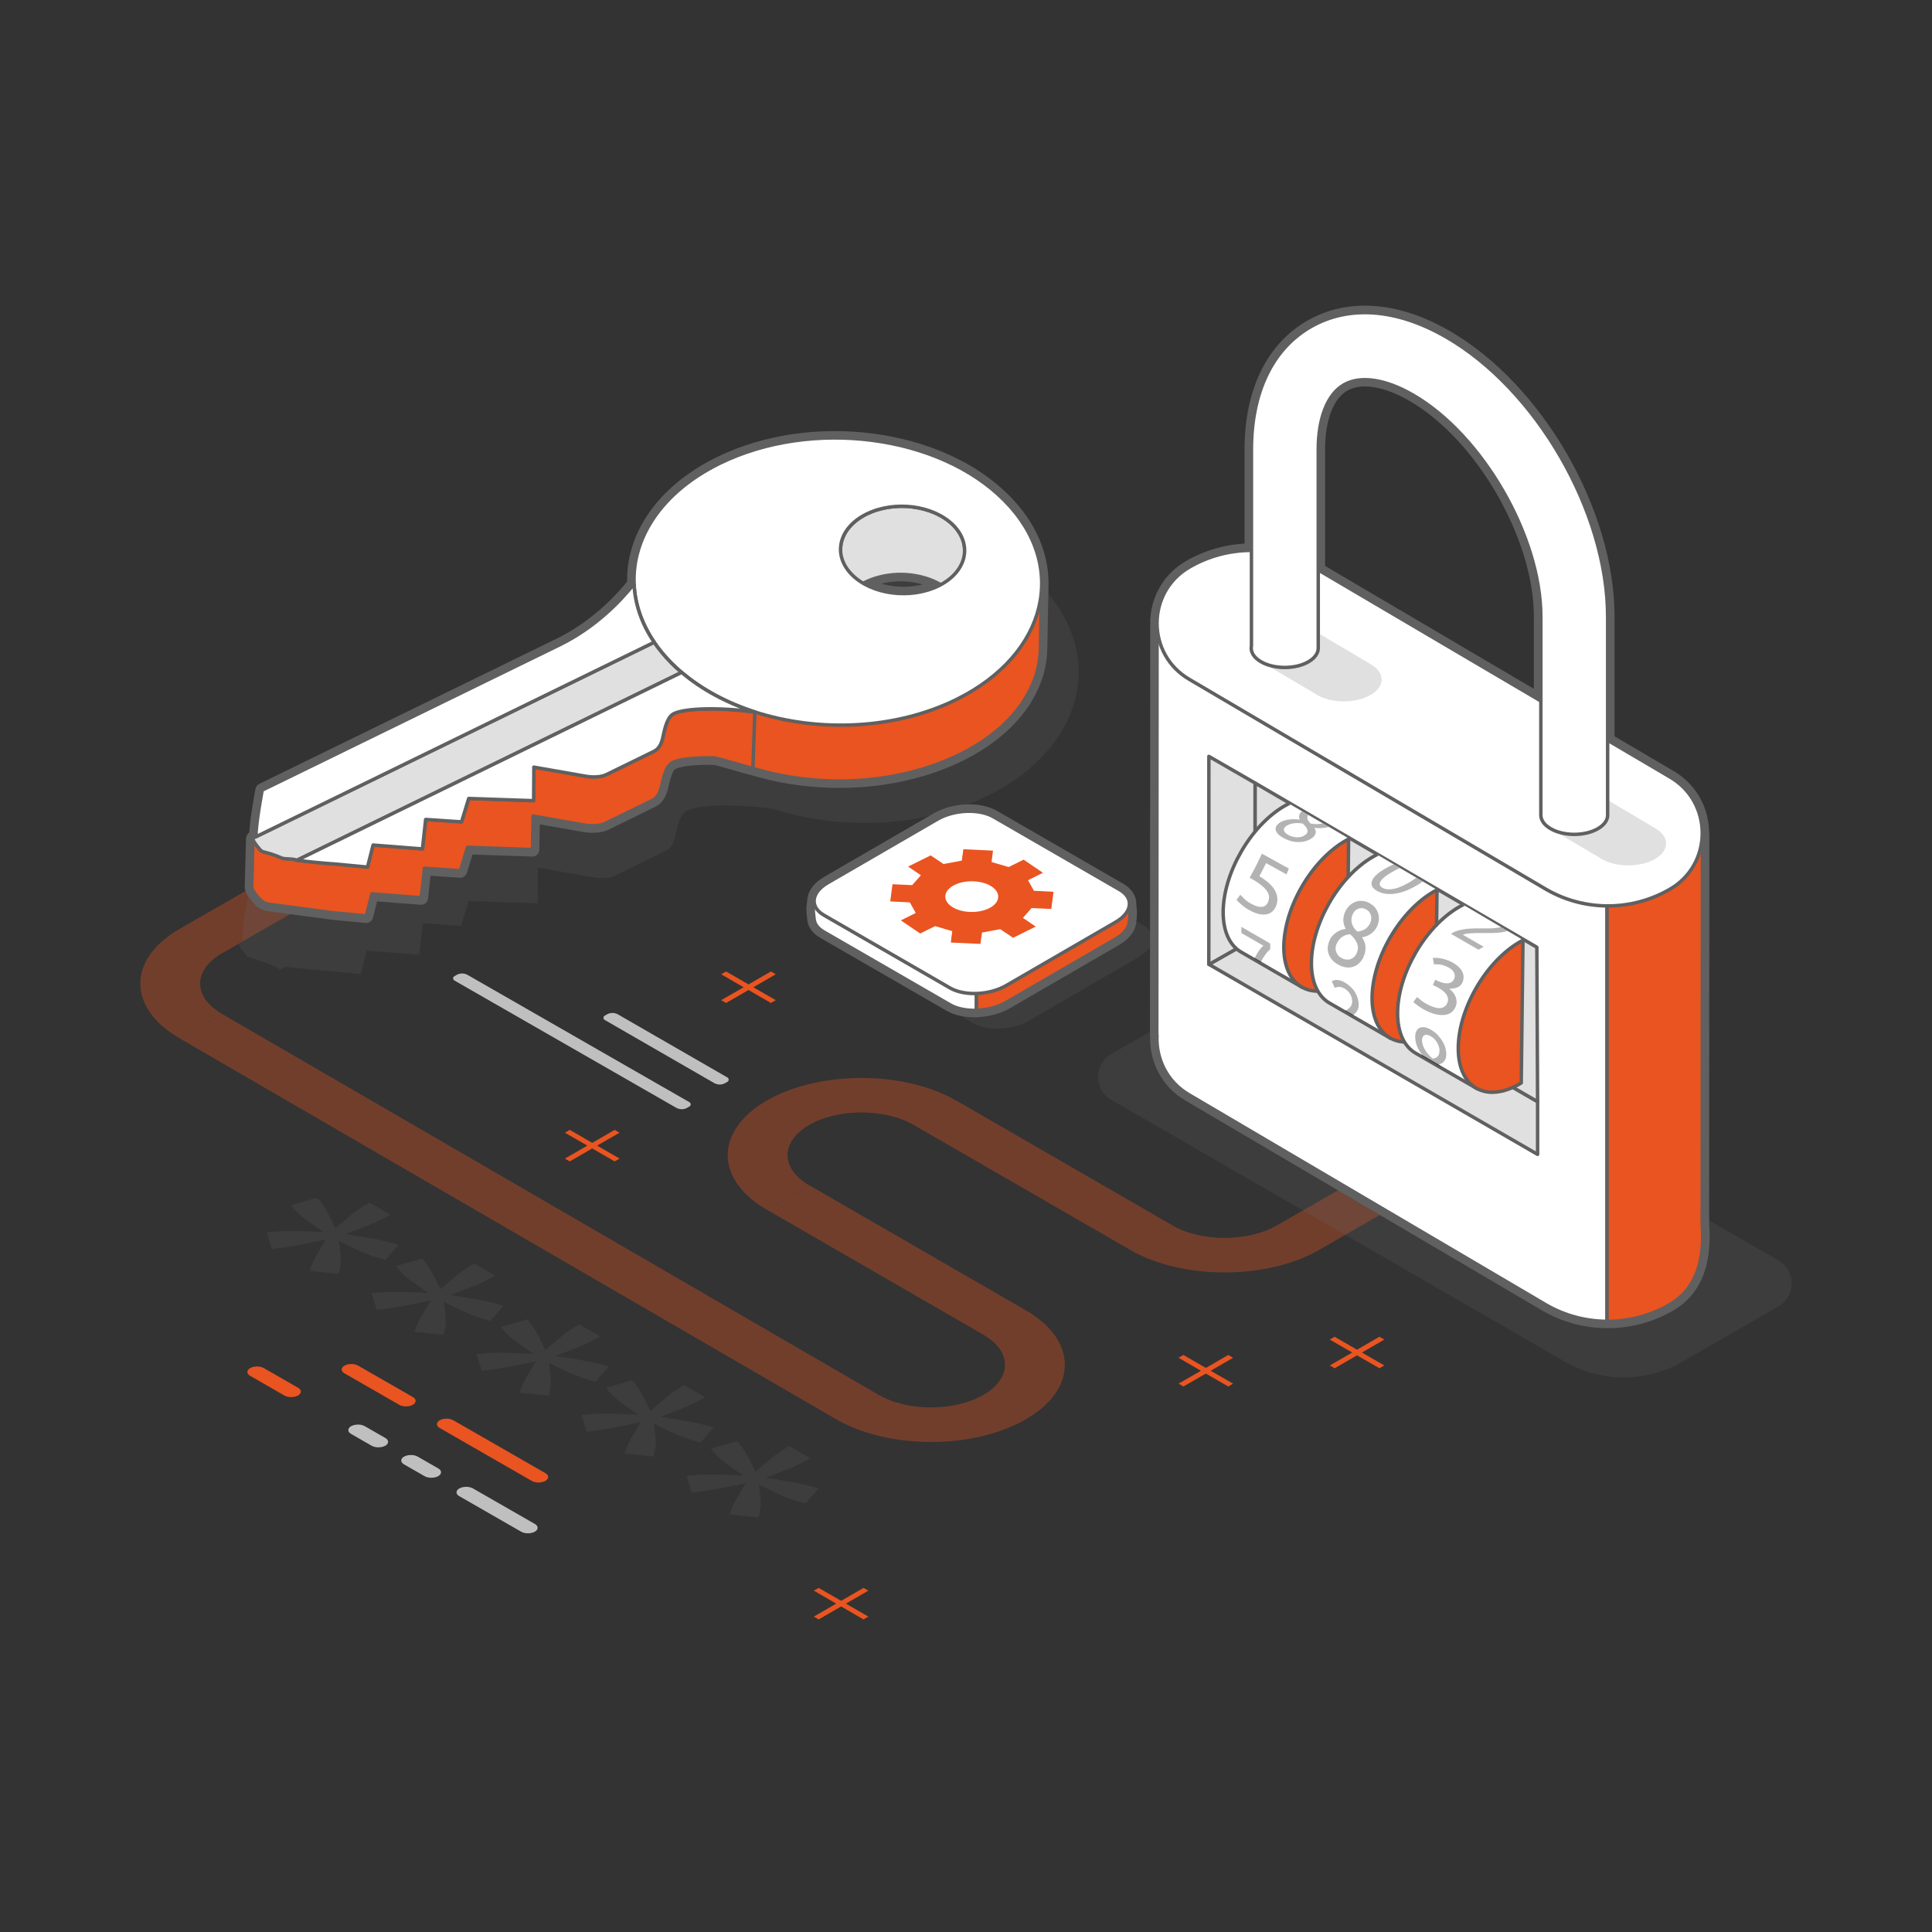 <?xml version="1.0" encoding="UTF-8"?><svg id="a" xmlns="http://www.w3.org/2000/svg" xmlns:xlink="http://www.w3.org/1999/xlink" viewBox="0 0 280 280"><rect x="0" y="0" width="280" height="280" fill="#333333" stroke="none"/><defs><clipPath id="b"><path d="M195.16,144.14l.3-22.63-11.97-6.98s-9.56,5.63-9.01,21.54l16,9.55,4.69-1.48Z" style="fill:none; stroke-width:0px;"/></clipPath><clipPath id="c"><path d="M207.96,151.52l.25-22.59-11.93-7.02s-9.56,5.63-9.01,21.54l16,9.55,4.69-1.48Z" style="fill:none; stroke-width:0px;"/></clipPath><clipPath id="d"><path d="M220.45,158.79l.27-22.56-11.95-7.04s-9.56,5.63-9.01,21.54l16,9.55,4.69-1.48Z" style="fill:none; stroke-width:0px;"/></clipPath></defs><g style="opacity:.35;"><path d="M145.65,197.8c0,1.65-1.11,3.21-3.14,4.37-4.18,2.41-10.97,2.41-15.15,0l-6.13,3.54c7.56,4.36,19.85,4.36,27.41,0,3.66-2.11,5.68-4.92,5.68-7.91s-2.02-5.8-5.68-7.91l-6.13,3.54c2.02,1.17,3.14,2.72,3.14,4.37Z" style="fill:#e95420; stroke-width:0px;"/><path d="M203.71,173.94l-6.13-3.54-12.52,7.2h0c-4.18,2.41-10.97,2.41-15.15,0l-6.13,3.54c7.56,4.36,19.85,4.36,27.4,0h0s12.52-7.2,12.52-7.2Z" style="fill:#e95420; stroke-width:0px;"/><polygon points="32.14 138.18 32.14 138.18 44.66 130.98 38.53 127.44 26.01 134.64 26.01 134.64 32.14 138.18" style="fill:#e95420; stroke-width:0px;"/><path d="M138.55,159.5c-7.56-4.36-19.85-4.36-27.41,0l2.6,1.5-2.6-1.5c-7.56,4.36-7.56,11.46,0,15.82l6.13-3.54c-4.18-2.41-4.18-6.33,0-8.75h0c4.18-2.41,10.97-2.41,15.15,0h0s31.36,18.1,31.36,18.1l6.13-3.54-31.36-18.11h0Z" style="fill:#e95420; stroke-width:0px;"/><path d="M26.01,134.64c-7.56,4.36-7.56,11.46,0,15.82l6.13-3.54c-4.18-2.41-4.18-6.33,0-8.75h0" style="fill:#e95420; stroke-width:0px;"/><polygon points="142.51 193.43 148.64 189.89 117.28 171.78 111.15 175.32 142.51 193.43" style="fill:#e95420; stroke-width:0px;"/><polygon points="26.01 150.47 121.23 205.71 127.36 202.17 32.14 146.93 26.01 150.47" style="fill:#e95420; stroke-width:0px;"/></g><polygon points="121.9 232 118.65 230.13 117.94 230.53 121.19 232.41 117.94 234.29 118.65 234.7 121.9 232.82 125.15 234.7 125.85 234.29 122.6 232.41 125.85 230.53 125.15 230.13 121.9 232" style="fill:#e95420; fill-rule:evenodd; stroke-width:0px;"/><polygon points="196.67 195.61 193.42 193.73 192.72 194.14 195.97 196.02 192.72 197.89 193.42 198.3 196.67 196.43 199.92 198.3 200.63 197.89 197.38 196.02 200.63 194.14 199.92 193.73 196.67 195.61" style="fill:#e95420; fill-rule:evenodd; stroke-width:0px;"/><polygon points="174.76 198.25 171.51 196.37 170.8 196.78 174.05 198.66 170.8 200.53 171.51 200.94 174.76 199.07 178.01 200.94 178.71 200.53 175.46 198.66 178.71 196.78 178.01 196.37 174.76 198.25" style="fill:#e95420; fill-rule:evenodd; stroke-width:0px;"/><polygon points="85.83 165.63 82.58 163.75 81.87 164.16 85.12 166.03 81.87 167.91 82.58 168.32 85.83 166.44 89.08 168.32 89.79 167.91 86.54 166.03 89.79 164.16 89.08 163.75 85.83 165.63" style="fill:#e95420; fill-rule:evenodd; stroke-width:0px;"/><polygon points="108.48 142.67 105.23 140.79 104.52 141.2 107.77 143.08 104.52 144.95 105.23 145.36 108.48 143.48 111.73 145.36 112.43 144.95 109.18 143.08 112.43 141.2 111.73 140.79 108.48 142.67" style="fill:#e95420; fill-rule:evenodd; stroke-width:0px;"/><path d="M103.5,156.96l-15.86-9.14c-.24-.14-.24-.48,0-.62l.31-.18c.5-.29,1.12-.29,1.62,0l15.86,9.14c.24.14.24.48,0,.62l-.31.18c-.5.29-1.12.29-1.62,0Z" style="fill:#bfbfbf; stroke-width:0px;"/><path d="M97.99,160.54l-32.14-18.44c-.24-.14-.24-.48,0-.62l.31-.18c.5-.29,1.12-.29,1.62,0l32.14,18.44c.24.14.24.48,0,.62l-.31.18c-.5.29-1.12.29-1.62,0Z" style="fill:#bfbfbf; stroke-width:0px;"/><path d="M57.87,203.6l-7.94-4.56c-.75-.43-.41-1.17.61-1.33h.02c.48-.08.98,0,1.33.2l7.94,4.56c.75.43.41,1.17-.61,1.33h-.02c-.47.08-.98,0-1.33-.2Z" style="fill:#e95420; stroke-width:0px;"/><path d="M77.08,214.63l-13.35-7.67c-.75-.43-.41-1.17.61-1.33h.02c.48-.08.98,0,1.33.2l13.35,7.67c.75.43.41,1.17-.61,1.33h-.02c-.48.08-.98,0-1.33-.2Z" style="fill:#e95420; stroke-width:0px;"/><path d="M41.22,202.25l-4.96-2.85c-.75-.43-.41-1.17.61-1.33h.03c.48-.08.98,0,1.33.2l4.96,2.85c.75.43.41,1.17-.61,1.33h-.03c-.48.08-.98,0-1.33-.2Z" style="fill:#e95420; stroke-width:0px;"/><path d="M53.87,209.53l-2.98-1.71c-.75-.43-.41-1.17.61-1.33h.03c.48-.08.98,0,1.33.2l2.98,1.71c.75.43.41,1.17-.61,1.33h-.03c-.48.08-.98,0-1.33-.2Z" style="fill:#bfbfbf; stroke-width:0px;"/><path d="M61.54,213.94l-2.98-1.71c-.75-.43-.41-1.17.61-1.33h.03c.48-.08.98,0,1.33.2l2.98,1.71c.75.43.41,1.17-.61,1.33h-.03c-.48.08-.98,0-1.33-.2Z" style="fill:#bfbfbf; stroke-width:0px;"/><path d="M75.54,221.99l-8.97-5.15c-.75-.43-.41-1.17.61-1.33h.03c.48-.08.98,0,1.33.2l8.97,5.15c.75.43.41,1.17-.61,1.33h-.03c-.48.08-.98,0-1.33-.2Z" style="fill:#bfbfbf; stroke-width:0px;"/><path d="M140.99,148.27l-18.29-10.56c-2.08-1.2-1.82-3.3.58-4.69l15.89-9.21c2.41-1.39,6.05-1.54,8.13-.34l18.29,10.56c2.08,1.2,1.82,3.3-.58,4.69l-15.89,9.21c-2.41,1.39-6.05,1.54-8.13.34Z" style="fill:#666; opacity:.2; stroke-width:0px;"/><path d="M135.86,121.16l-16.95,8.5c-1.41.81-1.02,2.58-.92,3.56.07.69.53,1.34,1.4,1.84l18.29,10.56c1.01.59,2.4.85,3.83.81v-26.35c-1.88-.21-4.04.16-5.65,1.09Z" style="fill:#fff; stroke:#606060; stroke-linecap:round; stroke-linejoin:round; stroke-width:2px;"/><path d="M161.7,136.07c1.23-.71,1.9-1.61,1.98-2.48.08-.83.37-2.58-.64-3.16l-19.04-9.61c-.69-.4-1.55-.65-2.48-.75v26.35c1.51-.05,3.07-.43,4.3-1.14l15.89-9.21Z" style="fill:#e95420; stroke:#606060; stroke-linecap:round; stroke-linejoin:round; stroke-width:2px;"/><path d="M137.68,143.18l-18.29-10.56c-2.08-1.2-1.82-3.3.58-4.69l15.89-9.21c2.41-1.39,6.05-1.54,8.13-.34l18.29,10.56c2.08,1.2,1.82,3.3-.58,4.69l-15.89,9.21c-2.41,1.39-6.05,1.54-8.13.34Z" style="fill:#fff; stroke:#606060; stroke-linecap:round; stroke-linejoin:round; stroke-width:2px;"/><path d="M141.78,137.34c.09.05.23.07.35.04.16-.04.24-.15.17-.24-1.45-1.95-2.61-4.76-1.54-6.81.05-.1-.04-.2-.21-.23-.17-.03-.35.03-.4.12-1.12,2.14.07,5.05,1.56,7.06.02.02.04.04.07.06Z" style="fill:#e95420; stroke-width:0px;"/><path d="M138.7,137.25c.07.04.17.06.28.05.17-.02.29-.11.26-.21-.04-.15-.1-.34-.16-.55-.39-1.26-1.03-3.36-.75-4.84.3-1.57.99-2.7,1.84-3.03.26-.1.54-.13.84-.08,1.52.25,1.45,1.59,1.19,3.45-.22,1.54,1.89,3.87,2.8,4.87.08.09.27.12.43.08.16-.05.22-.16.13-.25-.8-.89-2.93-3.24-2.73-4.67.24-1.71.49-3.48-1.64-3.83-.49-.08-.95-.04-1.37.12-1.4.54-1.93,2.3-2.12,3.3-.29,1.53.36,3.67.76,4.94.06.21.12.39.16.54.01.04.04.07.09.1Z" style="fill:#e95420; stroke-width:0px;"/><path d="M135.39,136.29c.07.04.17.06.28.05.17-.02.29-.11.26-.21-.79-2.79-1.27-5.5,1.57-8.09.09-.09.05-.2-.1-.25-.15-.05-.34-.03-.44.06-2.96,2.7-2.47,5.49-1.66,8.35.01.04.04.07.09.1Z" style="fill:#e95420; stroke-width:0px;"/><path d="M144.52,131.78c.07.04.16.06.26.05.17-.01.3-.1.28-.2-.05-.26-.08-.52-.11-.79-.13-1.01-.25-2.06-1.09-2.96-.62-.67-1.91-1.38-3.38-1.46-.94-.05-1.79.18-2.44.66-.11.08-.08.2.05.26.14.06.34.05.45-.03.52-.38,1.16-.56,1.89-.52,1.05.05,2.23.57,2.87,1.27.78.84.9,1.84,1.02,2.82.03.27.07.54.11.8,0,.04.04.08.09.11Z" style="fill:#e95420; stroke-width:0px;"/><path d="M147.12,135.48c.23.13.48.25.74.35.15.06.34.03.44-.05.1-.08.06-.2-.09-.25-1.46-.56-2.52-1.88-2.89-2.87-.04-.1-.21-.16-.38-.14-.17.02-.28.12-.24.22.34.92,1.2,2.04,2.42,2.75Z" style="fill:#e95420; stroke-width:0px;"/><path d="M132.49,134.62c.06.04.15.06.25.05.17,0,.3-.1.29-.2-.19-1.36-.18-2.54.04-3.61.02-.1-.1-.19-.28-.2-.17-.01-.33.06-.35.16-.22,1.09-.24,2.3-.04,3.68,0,.04.04.08.09.11Z" style="fill:#e95420; stroke-width:0px;"/><path d="M132.88,129.81s.09.04.15.05c.17.02.34-.04.38-.14.43-1.09,1.6-3.07,4.58-4.05,2.36-.77,4.89-.58,6.44.47.11.08.31.09.45.02.13-.07.15-.18.04-.26-1.74-1.18-4.65-1.4-7.24-.55-2.37.78-4.1,2.3-4.89,4.29-.03.06.01.13.09.17Z" style="fill:#e95420; stroke-width:0px;"/><path d="M148.76,133.45c.24.14.5.26.8.38.15.06.34.03.44-.05.1-.08.06-.2-.09-.25-2.09-.8-2.46-2.38-2.81-3.91-.22-.97-.45-1.97-1.12-2.76-.08-.09-.27-.13-.43-.08-.16.04-.22.15-.15.25.63.74.84,1.67,1.07,2.65.32,1.4.65,2.85,2.28,3.79Z" style="fill:#e95420; stroke-width:0px;"/><path d="M129.98,132.24c.07.04.18.06.29.05.17-.02.28-.12.25-.22-.65-1.87.94-5.18,4.33-7.14,1.48-.86,3.94-1.8,7.23-1.42,6.73.78,7.6,4.36,7.88,7.66,0,.1.16.18.33.17.17,0,.31-.09.3-.19-.32-3.69-1.56-7.21-8.39-8-2.82-.33-5.52.2-7.81,1.52-3.54,2.04-5.18,5.51-4.5,7.47.01.04.04.07.09.09Z" style="fill:#e95420; stroke-width:0px;"/><path d="M135.86,121.16l-16.95,8.5c-1.41.81-1.02,2.58-.92,3.56.07.69.53,1.34,1.4,1.84l18.29,10.56c1.01.59,2.4.85,3.83.81v-26.35c-1.88-.21-4.04.16-5.65,1.09Z" style="fill:#fff; stroke:#606060; stroke-linecap:round; stroke-linejoin:round; stroke-width:.5px;"/><path d="M161.7,136.07c1.23-.71,1.9-1.61,1.98-2.48.08-.83.37-2.58-.64-3.16l-19.04-9.61c-.69-.4-1.55-.65-2.48-.75v26.35c1.51-.05,3.07-.43,4.3-1.14l15.89-9.21Z" style="fill:#e95420; stroke:#606060; stroke-linecap:round; stroke-linejoin:round; stroke-width:.5px;"/><path d="M137.68,143.18l-18.29-10.56c-2.08-1.2-1.82-3.3.58-4.69l15.89-9.21c2.41-1.39,6.05-1.54,8.13-.34l18.29,10.56c2.08,1.2,1.82,3.3-.58,4.69l-15.89,9.21c-2.41,1.39-6.05,1.54-8.13.34Z" style="fill:#fff; stroke:#606060; stroke-linecap:round; stroke-linejoin:round; stroke-width:.5px;"/><path d="M226.74,197.32l-65.69-37.93c-2.55-1.47-2.55-5.15,0-6.62l17.68-10.2c2.95-1.71,6.59-1.71,9.55,0l69.48,40.12c2.55,1.47,2.55,5.15,0,6.62l-13.89,8.02c-5.3,3.06-11.82,3.06-17.12,0Z" style="fill:#666; opacity:.2; stroke-width:0px;"/><path d="M246.7,177.52l.03-56.55h-.04c.08-3.25-1.48-6.53-4.69-8.39l-9.01-5.3v-17.93c0-15.15-10.28-32.95-23.39-40.52-7.16-4.14-14.15-4.66-19.67-1.47-5.52,3.19-8.56,9.5-8.56,17.77v14.63c-3.1,0-6.21.81-8.99,2.42-2.93,1.7-4.49,4.6-4.67,7.56h-.01s0,.39,0,.39c0,.12,0,.24,0,.36l-.04,59.52h.03c-.17,3.34,1.37,6.75,4.67,8.66l51.69,30.42c2.74,1.59,5.8,2.38,8.86,2.4,3.13.02,6.27-.79,9.08-2.42,4.04-2.35,5.07-6.69,4.72-11.56ZM194.76,55.75c2.37-1.37,6.01-.83,9.99,1.47,10.06,5.81,18.55,20.52,18.55,32.13v12.23l-32.26-18.99v-17.46c0-4.6,1.36-8.02,3.72-9.38Z" style="fill:#fff; stroke:#606060; stroke-linecap:round; stroke-linejoin:round; stroke-width:2px;"/><path d="M167.69,89.75l-.04,60.27h.03c-.17,3.34,1.37,6.75,4.67,8.66l51.69,30.42c2.74,1.59,5.8,2.38,8.86,2.4v-73.71l-65.21-28.04Z" style="fill:#fff; stroke:#606060; stroke-linecap:round; stroke-linejoin:round; stroke-width:.5px;"/><path d="M241.98,189.08c4.04-2.35,5.07-6.69,4.72-11.56l.03-56.54-13.83-3.19v73.71c3.13.02,6.27-.79,9.08-2.42Z" style="fill:#e95420; stroke:#606060; stroke-linecap:round; stroke-linejoin:round; stroke-width:.5px;"/><path d="M224.08,128.89l-51.69-30.42c-6.26-3.62-6.27-12.65-.02-16.28h0c5.54-3.22,12.39-3.23,17.94-.02l51.69,30.42c6.26,3.62,6.27,12.65.02,16.28h0c-5.54,3.22-12.39,3.23-17.94.02Z" style="fill:#fff; stroke:#606060; stroke-linecap:round; stroke-linejoin:round; stroke-width:.5px;"/><polygon points="222.84 159.66 222.84 167.3 175.19 139.75 175.19 139.75 181.88 135.98 222.84 159.66" style="fill:#fff; stroke:#606060; stroke-linecap:round; stroke-linejoin:round; stroke-width:.5px;"/><polygon points="181.88 135.98 222.84 159.66 222.73 137.28 181.89 113.48 181.88 135.98" style="fill:#fff; stroke:#606060; stroke-linecap:round; stroke-linejoin:round; stroke-width:.5px;"/><polygon points="181.88 135.98 222.84 159.66 222.73 137.28 181.89 113.48 181.88 135.98" style="fill:#666; opacity:.2; stroke-width:0px;"/><polygon points="175.2 109.62 175.19 139.75 175.22 139.77 181.88 135.98 181.89 113.48 175.2 109.62" style="fill:#fff; stroke:#606060; stroke-linecap:round; stroke-linejoin:round; stroke-width:.5px;"/><polygon points="222.84 159.66 222.84 167.3 175.19 139.75 175.19 139.75 181.88 135.98 222.84 159.66" style="fill:#666; opacity:.2; stroke-width:0px;"/><polygon points="175.2 109.62 175.19 139.75 175.22 139.77 181.88 135.98 181.89 113.48 175.2 109.62" style="fill:#666; opacity:.2; stroke-width:0px;"/><path d="M202.3,134.07l.33.19s-.11-.09-.33-.19Z" style="fill:#fff; stroke:#606060; stroke-linecap:round; stroke-linejoin:round; stroke-width:.5px;"/><g style="clip-path:url(#b);"><path d="M192.74,116.35h0c-1.63-1.12-3.97-1.05-6.57.45-4.92,2.84-8.9,9.74-8.9,15.42,0,2.84,1,4.84,2.62,5.77h0s8.87,5.12,8.87,5.12l12.64-21.77-8.65-4.98Z" style="fill:#fff; stroke:#606060; stroke-linecap:round; stroke-linejoin:round; stroke-width:.5px;"/><ellipse cx="194.96" cy="132.16" rx="12.59" ry="7.27" transform="translate(-16.97 234.91) rotate(-60)" style="fill:#e95420; stroke:#606060; stroke-linecap:round; stroke-linejoin:round; stroke-width:.5px;"/><path d="M181.79,138.96c.17-.37.38-.75.58-1.05.25-.38.49-.66.73-.85l-3.19-1.84v-.89s4.18,2.41,4.18,2.41v.84c-.21.16-.44.4-.69.74-.23.31-.5.74-.71,1.16l-.9-.53Z" style="opacity:.3; stroke-width:0px;"/><g style="opacity:.3;"><path d="M189.95,121.6c-.27.15-.56.27-.87.34-.32.08-.65.11-.99.1-.35,0-.7-.06-1.07-.17-.36-.1-.72-.26-1.08-.46-.41-.24-.69-.47-.85-.69s-.23-.44-.22-.63c.01-.2.09-.38.23-.54.14-.16.31-.3.5-.41s.39-.19.62-.25c.23-.06.46-.11.71-.13.24-.03.49-.04.73-.03.25,0,.49.03.72.06-.27-.56-.05-1.04.63-1.44.24-.14.52-.24.83-.31.31-.07.64-.1.98-.1.34,0,.68.05,1.02.14.34.09.67.22.97.39.35.2.6.41.75.62.15.21.21.41.21.6,0,.19-.07.36-.2.52-.13.16-.29.29-.48.4s-.38.19-.6.25-.44.11-.67.13c-.23.03-.46.04-.68.03-.22,0-.44-.02-.65-.05.39.63.21,1.18-.54,1.62ZM186.49,119.66c-.11.07-.21.15-.29.24s-.12.2-.13.32.04.24.13.37c.09.13.25.27.49.4.21.12.43.21.66.27.22.06.44.09.63.09.2,0,.39-.02.56-.06.18-.04.33-.1.46-.18.2-.12.34-.24.42-.37s.1-.27.07-.42c-.03-.15-.1-.3-.22-.46-.12-.16-.28-.33-.47-.51-.44-.07-.86-.09-1.25-.04-.39.05-.74.16-1.07.35ZM192.22,119.09c.09-.05.18-.13.25-.22.07-.09.11-.19.12-.3,0-.11-.02-.22-.09-.34-.07-.12-.21-.24-.41-.35s-.41-.2-.61-.24c-.21-.05-.4-.07-.59-.06-.19,0-.36.03-.52.07-.16.04-.29.1-.41.16-.14.08-.25.18-.34.28-.09.11-.14.23-.15.36-.01.13.02.27.1.43.08.15.21.32.39.49.42.06.82.08,1.19.05.37-.03.72-.14,1.07-.34Z" style="stroke-width:0px;"/></g><path d="M182.5,126.98c1.16.69,1.93,1.4,2.31,2.13.38.73.42,1.46.13,2.19-.13.33-.31.59-.55.8-.23.21-.51.35-.84.41-.33.06-.7.05-1.12-.05s-.89-.28-1.4-.57c-.2-.11-.4-.24-.6-.38-.2-.14-.38-.29-.54-.43s-.31-.27-.43-.39c-.12-.12-.21-.21-.26-.27l.56-.75c.11.13.3.32.56.58.26.26.61.51,1.05.75.35.19.66.32.93.38.27.06.5.07.69.03.2-.04.36-.12.49-.24.13-.12.23-.27.3-.45.11-.27.15-.54.14-.8-.02-.26-.13-.54-.33-.82-.2-.28-.5-.58-.9-.89-.4-.31-.93-.65-1.58-1.01.19-.32.36-.63.51-.92.15-.29.3-.57.44-.85.14-.28.28-.56.41-.83.13-.28.27-.57.41-.88l3.91,2.16-.34.84-2.96-1.63c-.05.1-.12.24-.21.41s-.18.35-.27.54c-.09.19-.19.37-.28.54-.09.18-.16.31-.22.41Z" style="opacity:.3; stroke-width:0px;"/></g><g style="clip-path:url(#c);"><path d="M205.53,123.73h0c-1.63-1.12-3.97-1.05-6.57.45-4.92,2.84-8.9,9.74-8.9,15.42,0,2.84,1,4.84,2.62,5.77h0s8.87,5.12,8.87,5.12l12.64-21.77-8.65-4.98Z" style="fill:#fff; stroke:#606060; stroke-linecap:round; stroke-linejoin:round; stroke-width:.5px;"/><ellipse cx="207.76" cy="139.54" rx="12.59" ry="7.27" transform="translate(-16.97 249.68) rotate(-60)" style="fill:#e95420; stroke:#606060; stroke-linecap:round; stroke-linejoin:round; stroke-width:.5px;"/><g style="opacity:.3;"><path d="M200.8,125.86c1.1-.63,2.14-1.01,3.12-1.13.98-.12,1.82.02,2.51.42s.93.88.72,1.45c-.21.57-.86,1.17-1.96,1.8s-2.14,1.01-3.12,1.13c-.98.12-1.82-.02-2.51-.42s-.93-.88-.72-1.45c.21-.57.86-1.17,1.96-1.8ZM204.27,127.86c.36-.21.68-.42.96-.63.28-.21.49-.41.63-.61.14-.2.2-.38.18-.56-.02-.18-.15-.33-.39-.47s-.51-.21-.82-.23c-.31-.01-.63.02-.97.1-.34.08-.69.2-1.05.37s-.72.35-1.08.56-.68.42-.96.63c-.28.21-.49.41-.63.61-.14.2-.2.38-.18.56.02.18.15.33.39.47s.51.21.82.23c.31.01.63-.02.97-.1.34-.08.69-.2,1.05-.37.36-.16.72-.35,1.08-.55Z" style="stroke-width:0px;"/></g><g style="opacity:.3;"><path d="M197.62,138.7c-.17.35-.38.64-.63.88-.25.24-.53.41-.84.52-.31.11-.65.14-1.02.1-.37-.04-.75-.17-1.15-.38-.46-.25-.81-.53-1.04-.85s-.39-.64-.46-.97c-.07-.33-.08-.65-.02-.97.06-.32.15-.6.27-.85s.27-.45.44-.63c.18-.18.37-.34.57-.47.2-.13.42-.23.64-.31.22-.07.44-.13.66-.15-.47-.83-.48-1.7-.03-2.6.16-.31.36-.58.61-.81.25-.23.52-.4.83-.51.3-.11.62-.16.96-.14.34.02.68.12,1.02.3.4.21.71.47.92.76.21.29.36.6.43.91.07.32.08.63.04.94-.05.31-.14.59-.26.83s-.26.45-.43.63-.34.33-.54.46c-.19.13-.39.23-.59.3-.2.07-.4.12-.6.15.61.91.67,1.87.19,2.88ZM193.74,136.73c-.07.15-.13.32-.16.5s-.03.38.02.57.14.39.27.57c.13.19.33.35.6.49.24.13.47.2.7.21.22.01.42-.01.6-.08.18-.07.34-.17.47-.3.14-.13.25-.29.34-.46.13-.26.2-.52.22-.76s-.02-.48-.11-.72c-.09-.23-.22-.46-.39-.69-.17-.22-.38-.45-.63-.67-.42.04-.8.16-1.12.37-.33.21-.59.53-.8.95ZM198.59,133.75c.06-.12.11-.27.13-.45.03-.17.02-.35-.01-.53-.04-.18-.11-.36-.22-.53-.11-.17-.28-.32-.51-.44s-.44-.18-.64-.19c-.2,0-.38.03-.55.11-.16.07-.31.18-.43.3-.12.13-.22.27-.29.42-.09.18-.15.38-.19.59-.03.21-.03.43.01.65.04.22.13.45.27.67.13.23.32.45.55.67.4-.05.76-.16,1.08-.34.32-.18.58-.5.81-.94Z" style="stroke-width:0px;"/></g><path d="M194.92,146.52c.08-.05.22-.13.3-.18.14-.09.27-.19.38-.3.11-.11.2-.23.27-.38.07-.14.1-.32.1-.52,0-.22-.03-.42-.09-.61-.06-.19-.14-.36-.24-.52-.1-.16-.22-.3-.36-.43-.14-.13-.28-.23-.43-.32-.18-.11-.35-.17-.5-.2-.15-.03-.29-.04-.41-.03s-.22.03-.3.07c-.08.04-.15.06-.19.08l-.44-.97c.06-.04.14-.08.26-.12.11-.04.25-.06.41-.07.16,0,.33.02.53.07s.41.14.63.27c.69.4,1.2.88,1.55,1.45.34.57.52,1.19.52,1.86,0,.26-.05.49-.14.68-.09.19-.21.36-.36.51-.1.1-.28.21-.4.3l-1.08-.62Z" style="opacity:.3; stroke-width:0px;"/></g><g style="clip-path:url(#d);"><path d="M218.02,131h0c-1.63-1.12-3.97-1.05-6.57.45-4.92,2.84-8.9,9.74-8.9,15.42,0,2.84,1,4.84,2.62,5.77h0s8.87,5.12,8.87,5.12l12.64-21.77-8.65-4.98Z" style="fill:#fff; stroke:#606060; stroke-linecap:round; stroke-linejoin:round; stroke-width:.5px;"/><ellipse cx="220.25" cy="146.81" rx="12.59" ry="7.27" transform="translate(-17.02 264.14) rotate(-60)" style="fill:#e95420; stroke:#606060; stroke-linecap:round; stroke-linejoin:round; stroke-width:.5px;"/><path d="M207.16,145.71c.74.34,1.32.46,1.73.37.42-.09.71-.34.87-.74.11-.26.13-.51.07-.74-.06-.24-.18-.46-.35-.66-.17-.2-.39-.39-.66-.57-.27-.17-.55-.33-.85-.47l-.3-.14.32-.77.41.19c.21.09.43.18.66.24.23.07.46.1.68.09.22,0,.42-.06.6-.16.18-.1.32-.27.41-.5.08-.19.1-.37.08-.55-.03-.17-.09-.34-.19-.49-.1-.15-.23-.29-.4-.4-.16-.12-.34-.22-.54-.31-.4-.18-.76-.29-1.07-.32-.32-.03-.59-.04-.82-.03l-.15-.93c.12,0,.27-.01.45,0,.18,0,.38.02.59.06.21.03.44.08.67.14.24.06.47.15.71.26.46.21.83.43,1.13.68.29.24.52.5.66.76.15.27.23.54.24.81.01.28-.03.55-.14.81-.15.37-.41.62-.77.77-.36.14-.76.2-1.18.17.2.16.39.33.55.53.17.2.29.41.38.63.09.23.14.46.15.71.01.25-.03.5-.14.75-.13.31-.31.56-.54.76-.24.2-.53.34-.88.4-.35.07-.75.06-1.2-.01-.45-.08-.96-.24-1.51-.5-.22-.1-.43-.21-.65-.34-.22-.13-.42-.26-.6-.39-.18-.13-.34-.25-.47-.36-.13-.11-.23-.19-.28-.25l.56-.72c.12.12.32.3.62.53.29.24.67.46,1.15.68Z" style="opacity:.3; stroke-width:0px;"/><path d="M218.95,134.72c-.23.13-.49.23-.8.3-.3.07-.63.12-.99.15-.36.03-.73.05-1.12.05-.39,0-.77,0-1.15,0-.21,0-.47,0-.75,0-.29,0-.57.01-.86.03-.28.02-.54.04-.77.08-.23.03-.4.08-.51.14l3.02,1.74-.75.43-3.98-2.3s.07-.05.1-.07l.1-.06c.3-.17.62-.3.98-.39.35-.09.72-.16,1.11-.2s.78-.06,1.17-.07c.4,0,.79,0,1.17,0,.31,0,.61,0,.9,0,.29,0,.57-.02.82-.04.26-.02.5-.06.72-.11.22-.05.42-.13.6-.23.19-.11.32-.22.39-.33.07-.11.1-.22.09-.33-.01-.11-.07-.22-.16-.32-.09-.1-.22-.2-.37-.28-.18-.11-.38-.19-.58-.25-.2-.06-.4-.1-.58-.13s-.36-.05-.51-.05c-.15,0-.27-.01-.36-.01l.19-.61c.12,0,.28,0,.49.01.2.01.43.04.67.08.24.04.49.11.74.19s.49.19.72.32c.69.4,1.05.79,1.07,1.17.03.38-.25.74-.83,1.08Z" style="opacity:.3; stroke-width:0px;"/><path d="M208.55,151.81c-.05-.18-.12-.36-.22-.54-.1-.19-.23-.37-.39-.55-.16-.18-.35-.33-.58-.46-.23-.13-.42-.2-.59-.21-.16-.01-.29.02-.39.09-.1.07-.17.17-.22.29-.05.13-.07.26-.07.41,0,.18.03.38.09.6.06.22.15.44.27.66s.28.46.48.7c.2.24.43.47.7.7.3-.03.54-.14.72-.31.18-.17.27-.48.27-.93,0-.12-.02-.27-.07-.45Z" style="fill:none; stroke-width:0px;"/><path d="M208.51,154.25c.14-.02.28-.07.41-.13.13-.06.25-.16.35-.28.1-.12.19-.27.25-.45.06-.18.09-.38.09-.62s-.04-.53-.12-.84c-.08-.31-.21-.63-.4-.95-.18-.32-.42-.64-.7-.95-.29-.31-.63-.57-1.03-.81-.34-.2-.66-.31-.93-.35-.28-.03-.52,0-.71.1-.2.1-.35.26-.46.49-.11.22-.16.49-.16.81,0,.9.35,1.79,1.05,2.65-.08.01-.16.03-.24.05l2.95,1.71c-.11-.15-.22-.29-.35-.43ZM207.63,153.42c-.27-.23-.51-.47-.7-.7-.2-.24-.36-.47-.48-.7s-.21-.45-.27-.66c-.06-.21-.09-.41-.09-.6,0-.15.02-.29.07-.41.05-.13.12-.22.22-.29.1-.07.23-.1.39-.09.16.01.36.08.59.21.23.13.42.29.58.46.16.18.29.36.39.55.1.19.17.37.22.54.05.18.07.33.07.45,0,.45-.09.76-.27.93-.18.17-.42.28-.72.31Z" style="opacity:.3; stroke-width:0px;"/></g><line x1="220.47" y1="156.96" x2="220.72" y2="136.28" style="fill:#fff; stroke:#606060; stroke-linecap:round; stroke-linejoin:round; stroke-width:.5px;"/><line x1="208.2" y1="134.03" x2="208.26" y2="128.97" style="fill:#fff; stroke:#606060; stroke-linecap:round; stroke-linejoin:round; stroke-width:.5px;"/><line x1="195.39" y1="127.02" x2="195.45" y2="121.61" style="fill:#fff; stroke:#606060; stroke-linecap:round; stroke-linejoin:round; stroke-width:.5px;"/><path d="M198.63,96.25h.01s-8.19-4.84-8.19-4.84l-7.74,4.47,7.83,4.62c.11.07.22.15.34.22,2.14,1.24,5.61,1.24,7.75,0,2.14-1.23,2.14-3.23.01-4.47Z" style="fill:#666; opacity:.2; stroke-width:0px;"/><path d="M239.86,120.02h.01s-8.19-4.84-8.19-4.84l-7.74,4.47,7.83,4.62c.11.07.22.15.34.22,2.14,1.24,5.61,1.24,7.75,0,2.14-1.23,2.14-3.23.01-4.47Z" style="fill:#666; opacity:.2; stroke-width:0px;"/><path d="M232.99,118.11h0v-28.75c0-15.15-10.28-32.95-23.39-40.52-7.16-4.14-14.15-4.66-19.67-1.47-5.52,3.19-8.56,9.5-8.56,17.77v28.46c-.17.82.29,1.68,1.39,2.31,1.9,1.1,4.98,1.1,6.87,0,.95-.55,1.42-1.27,1.42-1.98h0v-28.78c0-4.6,1.36-8.02,3.72-9.38,2.37-1.37,6.01-.83,9.99,1.47,10.06,5.81,18.55,20.52,18.55,32.13v28.74h0v.04h0c.01.71.48,1.41,1.42,1.95,1.89,1.1,4.96,1.1,6.85,0,.93-.54,1.4-1.24,1.42-1.95h0v-.03Z" style="fill:#fff; stroke:#606060; stroke-linecap:round; stroke-linejoin:round; stroke-width:.5px;"/><g style="opacity:.2;"><path d="M114.37,209.57l3.04,1.76-.27.16c-.95.55-1.94,1.02-2.97,1.42-1.04.4-2.11.82-3.21,1.25,1.26.21,2.5.42,3.72.62,1.22.21,2.44.49,3.68.84l.27.08-1.89,2.19-.37-.1c-1.24-.32-2.36-.72-3.36-1.18-1-.46-2.01-.95-3.02-1.45.11.79.2,1.55.25,2.27.06.72-.03,1.47-.25,2.25l-.07.23-4.19-.43.07-.2c.27-.78.61-1.52,1.01-2.2.41-.69.83-1.4,1.28-2.13-1.26.26-2.49.51-3.68.74-1.19.23-2.47.43-3.82.59l-.34.04-.74-2.42.41-.04c1.35-.13,2.65-.18,3.9-.15,1.25.03,2.56.08,3.94.15-.88-.59-1.72-1.17-2.52-1.75-.8-.58-1.48-1.23-2.04-1.94l-.17-.21,3.79-1.09.14.16c.61.72,1.09,1.42,1.45,2.13.36.7.72,1.42,1.08,2.15.74-.64,1.46-1.26,2.16-1.85.7-.6,1.52-1.17,2.47-1.72l.27-.16Z" style="fill:#666; stroke-width:0px;"/></g><g style="opacity:.2;"><path d="M99.15,200.74l3.04,1.76-.27.16c-.95.55-1.94,1.02-2.97,1.42-1.04.4-2.11.82-3.21,1.25,1.26.21,2.5.42,3.72.62,1.22.21,2.44.49,3.68.84l.27.08-1.89,2.19-.37-.1c-1.24-.32-2.36-.72-3.36-1.18-1-.46-2.01-.95-3.02-1.45.11.79.2,1.55.25,2.27.06.72-.03,1.47-.25,2.25l-.07.23-4.19-.43.07-.2c.27-.78.61-1.52,1.01-2.2.41-.69.83-1.4,1.28-2.13-1.26.26-2.49.51-3.68.74-1.19.23-2.47.43-3.82.59l-.34.04-.74-2.42.41-.04c1.35-.13,2.65-.18,3.9-.15,1.25.03,2.56.08,3.94.15-.88-.59-1.72-1.17-2.52-1.75-.8-.58-1.48-1.23-2.04-1.94l-.17-.21,3.79-1.09.14.16c.61.72,1.09,1.42,1.45,2.13.36.7.72,1.42,1.08,2.15.74-.64,1.46-1.26,2.16-1.85.7-.6,1.52-1.17,2.47-1.72l.27-.16Z" style="fill:#666; stroke-width:0px;"/></g><g style="opacity:.2;"><path d="M83.94,191.92l3.04,1.76-.27.16c-.95.55-1.94,1.02-2.97,1.42-1.04.4-2.11.82-3.21,1.25,1.26.21,2.5.42,3.72.62,1.22.21,2.44.49,3.68.84l.27.08-1.89,2.19-.37-.1c-1.24-.32-2.36-.72-3.36-1.18-1-.46-2.01-.95-3.02-1.45.11.79.2,1.55.25,2.27.06.72-.03,1.47-.25,2.25l-.07.23-4.19-.43.07-.2c.27-.78.61-1.52,1.01-2.2.41-.69.83-1.4,1.28-2.13-1.26.26-2.49.51-3.68.74-1.19.23-2.47.43-3.82.59l-.34.04-.74-2.42.41-.04c1.35-.13,2.65-.18,3.9-.15,1.25.03,2.56.08,3.94.15-.88-.59-1.72-1.17-2.52-1.75-.8-.58-1.48-1.23-2.04-1.94l-.17-.21,3.79-1.09.14.16c.61.72,1.09,1.42,1.45,2.13.36.7.72,1.42,1.08,2.15.74-.64,1.46-1.26,2.16-1.85.7-.6,1.52-1.17,2.47-1.72l.27-.16Z" style="fill:#666; stroke-width:0px;"/></g><g style="opacity:.2;"><path d="M68.72,183.1l3.04,1.76-.27.16c-.95.55-1.94,1.02-2.97,1.42-1.04.4-2.11.82-3.21,1.25,1.26.21,2.5.42,3.72.62,1.22.21,2.44.49,3.68.84l.27.08-1.89,2.19-.37-.1c-1.24-.32-2.36-.72-3.36-1.18-1-.46-2.01-.95-3.02-1.45.11.79.2,1.55.25,2.27.06.72-.03,1.47-.25,2.25l-.07.23-4.19-.43.07-.2c.27-.78.61-1.52,1.01-2.2.41-.69.83-1.4,1.28-2.13-1.26.26-2.49.51-3.68.74-1.19.23-2.47.43-3.82.59l-.34.04-.74-2.42.41-.04c1.35-.13,2.65-.18,3.9-.15,1.25.03,2.56.08,3.94.15-.88-.59-1.72-1.17-2.52-1.75-.8-.58-1.48-1.23-2.04-1.94l-.17-.21,3.79-1.09.14.16c.61.72,1.09,1.42,1.45,2.13.36.7.72,1.42,1.08,2.15.74-.64,1.46-1.26,2.16-1.85.7-.6,1.52-1.17,2.47-1.72l.27-.16Z" style="fill:#666; stroke-width:0px;"/></g><g style="opacity:.2;"><path d="M53.51,174.27l3.04,1.76-.27.16c-.95.55-1.94,1.02-2.97,1.42-1.04.4-2.11.82-3.21,1.25,1.26.21,2.5.42,3.72.62,1.22.21,2.44.49,3.68.84l.27.08-1.89,2.19-.37-.1c-1.24-.32-2.36-.72-3.36-1.18-1-.46-2.01-.95-3.02-1.45.11.79.2,1.55.25,2.27.06.72-.03,1.47-.25,2.25l-.07.23-4.19-.43.07-.2c.27-.78.61-1.52,1.01-2.2.41-.69.83-1.4,1.28-2.13-1.26.26-2.49.51-3.68.74-1.19.23-2.47.43-3.82.59l-.34.04-.74-2.42.41-.04c1.35-.13,2.65-.18,3.9-.15,1.25.03,2.56.08,3.94.15-.88-.59-1.72-1.17-2.52-1.75-.8-.58-1.48-1.23-2.04-1.94l-.17-.21,3.79-1.09.14.16c.61.72,1.09,1.42,1.45,2.13.36.7.72,1.42,1.08,2.15.74-.64,1.46-1.26,2.16-1.85.7-.6,1.52-1.17,2.47-1.72l.27-.16Z" style="fill:#666; stroke-width:0px;"/></g><path d="M150.57,84.57c-10.03-10.1-29.65-12.66-43.85-5.73-.09.04-.17.09-.26.13-8.77,4.37-13.32,11.39-13.02,18.5-2.19,2.75-5.97,6.65-11.36,9.33-.08.04-.16.08-.24.12-9.28,4.53-43.94,21.46-45.77,22.35-.04.23-.9,4.65-.98,7.2l-.42.21c-.32.16.92,1.68,1.23,1.97.4.27,1.22.26,3.2,1.12.45.19.95.43,1.52.73l.79-.39c2.86.37,5.63.56,5.77.57l5.11.48.86-3.39,7.62.59.5-4.55,5.54.38,1.11-3.61,10.02.34.03-5.18,8.1,1.42c1.03.17,2.26.14,3.12-.28l7.31-3.58c.82-.41,1.15-1.24,1.33-1.95.25-1.15.59-3.11,1.54-3.75.06-.04.14-.09.22-.13,1.61-.8,6.78-1.03,12.48-.24-1.06-.34-2.11-.73-3.12-1.16-3.04-1.28-5.81-2.94-8.18-4.96-.37-.32-.72-.66-1.08-1,.35.34.7.68,1.08,1,2.36,2.01,5.14,3.67,8.18,4.96,1.01.43,2.05.81,3.12,1.16,9.79,3.16,21.56,2.73,30.96-1.85.09-.04.17-.09.26-.13,13.96-6.96,17.23-20.65,7.28-30.68ZM94.31,102.03c.52,1.51,1.26,2.99,2.24,4.43-.98-1.44-1.73-2.93-2.24-4.43ZM140.48,97.74s-.05.03-.08.04c-4.32,2.11-10.3,1.32-13.34-1.74-3.04-3.04-2.04-7.22,2.22-9.34.03-.01.05-.03.08-.04,4.32-2.11,10.3-1.32,13.34,1.74,3.02,3.04,2.03,7.21-2.22,9.33Z" style="fill:#666; opacity:.2; stroke-width:0px;"/><path d="M150.96,84.89c.1-4.26-1.65-8.59-5.41-12.37-9.42-9.49-27.85-11.89-41.18-5.39-.08.04-.16.08-.24.12-8.22,4.1-12.49,10.67-12.23,17.33h0c-.01-.28-.02-.56-.01-.83l-.02.92c-2.06,2.58-5.6,6.22-10.64,8.73-.08.04-.15.08-.23.11-8.71,4.26-41.28,20.16-42.99,21-.04.22-.84,4.37-.92,6.76l-.39.19s-.05.06-.05.11c0,0,0,0,0-.01l-.18,7.09c0,.36.95,1.52,1.21,1.76.04.03.09.05.15.08v.1c.08.08.53.29.6.32.13.05.24.1.39.14,0,0,9.32,1.25,9.46,1.26l4.8.45.81-3.19,7.15.56.47-4.27,5.2.35,1.04-3.39,9.41.32.09-4.85,7.54,1.32c.23.04.47.06.71.08,0,0,.02,0,.02,0,.04,0,.09,0,.13,0,.16,0,.32.01.48,0,.04,0,.07,0,.1,0,.06,0,.12-.01.19-.02.09,0,.18-.01.26-.02.09-.01.17-.03.25-.05.06-.01.11-.02.17-.03.03,0,.06-.01.09-.02.18-.05.36-.11.52-.19l6.87-3.36s.03-.02.05-.03c.16-.09.3-.19.43-.31,0,0,0,0,0-.01.16-.16.29-.34.4-.53,0-.01.02-.02.02-.03.02-.04.03-.07.04-.11.1-.2.18-.41.24-.62,0-.02.02-.05.03-.07.01-.04.02-.09.04-.13.03-.15.07-.34.11-.51.02-.08.04-.17.06-.25.05-.23.11-.48.18-.72.01-.05.03-.1.05-.16.04-.14.09-.29.14-.43.02-.06.05-.13.07-.19.05-.14.11-.26.17-.39.02-.05.05-.1.07-.15.11-.2.24-.37.38-.51.07-.07.14-.15.23-.2.06-.04.13-.08.2-.12.19-.09.42-.18.7-.25.02,0,.05-.01.07-.02.26-.07.55-.12.87-.18.04,0,.07-.01.11-.02.35-.05.74-.1,1.15-.13.1,0,.22-.01.32-.02.31-.02.63-.04.97-.05.37-.01.76-.01,1.16-.01.19,0,.38,0,.58,0,.6,0,5.02,1.42,5.69,1.51h.01s.06.02.09.03c.24.07.48.14.72.21,1.6.45,3.25.81,4.93,1.07,1.43.22,2.87.37,4.33.45,1.38.08,2.77.09,4.16.04,1.42-.05,2.84-.18,4.24-.37,1.59-.22,3.17-.53,4.71-.93,2.07-.54,4.08-1.24,5.99-2.12.08-.04.16-.08.24-.11.26-.12.52-.25.78-.38,2.25-1.13,4.18-2.45,5.79-3.89,1.57-1.41,2.82-2.94,3.74-4.55.59-1.03,1.05-2.09,1.38-3.17.28-.94.46-1.89.53-2.85.02-.24.03-.47.03-.71l.18-9.31s0,.08,0,.12ZM125.38,84.4s.05-.02.08-.04c.58-.28,1.19-.51,1.82-.68.47-.13.95-.23,1.44-.3.43-.06.86-.1,1.29-.12.42-.02.85-.01,1.27.01.45.03.89.08,1.32.15.51.08,1.01.2,1.5.35.81.24,1.56.57,2.25.98-.09.05-.17.1-.26.14-.03.01-.05.02-.08.04-3.39,1.65-7.85,1.41-10.89-.38,0,0,.02-.01.03-.02.08-.04.16-.08.24-.12ZM124.5,75.15c.21-.15.44-.29.67-.42-.24.13-.46.27-.67.42ZM126.76,74.02c.2-.07.39-.13.59-.19-.2.06-.4.12-.59.19ZM127.59,73.77c.42-.11.85-.2,1.28-.27-.43.06-.86.16-1.28.27ZM128.89,73.5c.38-.05.76-.09,1.15-.11-.38.02-.77.05-1.15.11ZM137.43,75.48c.26.2.51.41.73.64-.23-.23-.47-.44-.73-.64ZM131.47,73.39c.39.02.78.07,1.16.13-.38-.06-.77-.11-1.16-.13ZM132.88,73.57c.44.08.88.18,1.3.3-.42-.12-.86-.22-1.3-.3ZM134.42,73.94c.27.09.53.18.79.28-.26-.1-.52-.2-.79-.28ZM135.45,74.32c.31.14.62.28.91.45-.29-.16-.6-.31-.91-.45ZM136.52,74.87c.24.14.47.29.69.45-.22-.16-.45-.31-.69-.45ZM121.84,79.27c.02-.27.07-.54.14-.8-.07.26-.12.53-.14.8ZM122.08,78.15c.02-.07.04-.14.07-.21-.03.07-.05.14-.07.21ZM122.33,77.54s.04-.1.07-.15c-.03.05-.05.1-.07.15ZM122.47,77.29c.11-.2.24-.39.38-.59-.14.19-.27.39-.38.59ZM123,76.51c.14-.18.3-.35.47-.51-.17.17-.32.34-.47.51ZM139.8,79.72c0-.06,0-.13,0-.19,0,.07,0,.13,0,.19ZM138.61,76.62c.04.05.08.11.12.16-.04-.05-.08-.11-.12-.16ZM138.99,77.15c.04.06.08.12.11.18-.04-.06-.07-.12-.11-.18ZM139.31,77.7c.03.06.06.11.08.16-.02-.06-.05-.11-.08-.16ZM139.6,78.41s0,.01,0,.02c0,0,0-.01,0-.02ZM139.73,78.96c.01.06.02.12.03.18,0-.06-.01-.12-.03-.18ZM131.36,73.39c-.34-.02-.69-.02-1.03,0,.34,0,.69,0,1.03,0ZM126.47,74.12c-.29.11-.57.23-.84.36.27-.13.56-.25.84-.36ZM124.3,75.28c-.26.19-.5.38-.71.59.22-.2.46-.4.71-.59ZM96.12,106.55c-.03.14-.06.28-.09.41.03-.13.06-.26.09-.41ZM39.8,123.94c-.24-.09-.46-.16-.64-.21.19.06.41.13.64.21ZM38.04,123.4s-.02,0-.02,0c0,0,.02,0,.02,0ZM36.7,121.75s-.03-.09-.04-.13c0,.04.02.08.04.13ZM37.01,122.28c-.04-.06-.08-.11-.11-.17.04.05.07.11.11.17ZM36.83,122c-.03-.05-.06-.1-.08-.15.03.05.05.1.08.15ZM37.1,122.41c.04.06.08.11.12.17-.04-.06-.08-.11-.12-.17ZM37.31,122.69c.04.05.09.11.13.16-.04-.05-.08-.1-.13-.16ZM37.53,122.95c.04.05.08.1.12.14-.04-.04-.08-.09-.12-.14ZM37.71,123.17s.08.09.11.12c-.03-.03-.07-.07-.11-.12ZM38.66,123.59c.11.03.23.06.37.1-.14-.04-.26-.07-.37-.1ZM39.98,124.01c.11.04.23.09.35.13-.12-.05-.24-.09-.35-.13ZM46.37,125.04s.08,0,.12.01c-.04,0-.08,0-.12-.01ZM46.8,125.08c.05,0,.1,0,.15.01-.05,0-.1,0-.15-.01ZM47.21,125.11s.1,0,.14.01c-.04,0-.09,0-.14-.01ZM47.95,125.17s.06,0,.09,0c-.03,0-.06,0-.09,0ZM48.18,125.19s.05,0,.07,0c-.02,0-.04,0-.07,0ZM48.33,125.2c.06,0,.1,0,.12,0-.01,0-.06,0-.12,0ZM61.2,123.03l.47-4.27h0l-.47,4.27ZM67.93,115.72l9.35.32h0s-9.35-.32-9.35-.32ZM86.41,112.58h0,0ZM87.04,112.5s.05,0,.08-.01h0s-.05,0-.08.01ZM87.28,112.46s.09-.03.14-.05c-.05.01-.09.04-.14.05h0ZM94.76,108.88l-2.26,1.1,2.26-1.1c.19-.09.35-.21.49-.35h0c-.14.13-.3.25-.49.35ZM95.65,108.01s.01-.03.02-.04c0,.01-.01.03-.02.04h0ZM95.95,107.25s0,0,0,0c.02-.07.04-.13.06-.2-.02.06-.04.13-.06.2ZM96.18,106.28c.05-.23.11-.48.18-.72-.07.24-.12.49-.18.72ZM96.41,105.4c.04-.14.09-.29.14-.42-.05.14-.09.28-.14.42ZM96.62,104.78c.05-.14.11-.26.17-.39,0,0,0,0,0,0-.06.12-.12.25-.17.39ZM150.93,85.5s0-.06,0-.08c0,.02,0,.04,0,.06,0,0,0,.01,0,.02Z" style="fill:#fff; stroke:#606060; stroke-linecap:round; stroke-linejoin:round; stroke-width:2px;"/><path d="M138.17,76.12c-1.02-1.02-2.38-1.78-3.9-2.23-.48-.15-.99-.26-1.5-.35-.44-.07-.88-.12-1.32-.15-.42-.02-.84-.03-1.27-.01-.43.02-.86.06-1.29.12-.49.07-.97.17-1.44.3-.63.17-1.24.4-1.82.68-.03.01-.05.02-.08.04-.08.04-.16.08-.24.12-.68.37-1.27.79-1.76,1.26-.48.46-.86.95-1.14,1.47-.18.33-.32.68-.42,1.03-.09.3-.14.61-.16.92,0,.08,0,.15-.01.23l-.18,9.88c0-.08,0-.15.01-.23.02-.31.08-.62.16-.92.1-.35.24-.69.42-1.03.28-.52.66-1.02,1.14-1.47.49-.47,1.08-.89,1.76-1.26.08-.04.16-.08.24-.12.02-.01.05-.02.08-.04.58-.28,1.19-.51,1.82-.68.47-.13.95-.23,1.44-.3.43-.06.86-.1,1.29-.12.42-.02.85-.01,1.27.01.45.03.89.08,1.32.15.51.08,1.01.2,1.5.35,1.52.46,2.89,1.21,3.9,2.23,1.13,1.14,1.66,2.45,1.64,3.74l.18-9.88c.02-1.29-.51-2.6-1.64-3.74Z" style="fill:#fff; stroke:#606060; stroke-linecap:round; stroke-linejoin:round; stroke-width:.5px;"/><path d="M138.17,76.12c-1.02-1.02-2.38-1.78-3.9-2.23-.48-.15-.99-.26-1.5-.35-.44-.07-.88-.12-1.32-.15-.42-.02-.84-.03-1.27-.01-.43.02-.86.06-1.29.12-.49.07-.97.17-1.44.3-.63.17-1.24.4-1.82.68-.03.01-.05.02-.08.04-.08.04-.16.08-.24.12-.68.37-1.27.79-1.76,1.26-.48.46-.86.95-1.14,1.47-.18.33-.32.68-.42,1.03-.09.3-.14.61-.16.92,0,.08,0,.15-.01.23l-.18,9.88c0-.08,0-.15.01-.23.02-.31.08-.62.16-.92.1-.35.24-.69.42-1.03.28-.52.66-1.02,1.14-1.47.49-.47,1.08-.89,1.76-1.26.08-.04.16-.08.24-.12.02-.01.05-.02.08-.04.58-.28,1.19-.51,1.82-.68.47-.13.95-.23,1.44-.3.43-.06.86-.1,1.29-.12.42-.02.85-.01,1.27.01.45.03.89.08,1.32.15.51.08,1.01.2,1.5.35,1.52.46,2.89,1.21,3.9,2.23,1.13,1.14,1.66,2.45,1.64,3.74l.18-9.88c.02-1.29-.51-2.6-1.64-3.74Z" style="fill:#666; opacity:.2; stroke-width:0px;"/><path d="M150.93,85.48c-.07.96-.25,1.91-.53,2.85-.32,1.08-.78,2.14-1.38,3.17-.93,1.61-2.18,3.14-3.74,4.55-1.6,1.44-3.54,2.76-5.79,3.89-.26.13-.52.26-.78.38-.08.04-.16.08-.24.11-1.91.88-3.91,1.58-5.99,2.12-1.54.4-3.11.71-4.71.93-1.4.19-2.82.32-4.24.37-1.39.05-2.78.04-4.16-.04-1.46-.08-2.9-.23-4.33-.45-1.68-.26-3.33-.62-4.93-1.07-.24-.07-.48-.14-.72-.21-4-1.22-7.65-3.03-10.61-5.41-.51-.41-1.01-.84-1.48-1.29-.96-.91-1.79-1.86-2.49-2.83-1.84-2.55-2.8-5.26-2.92-7.96-.01-.28-.02-.56-.01-.83l-.18,9.31c0,.28,0,.55.01.83.12,2.7,1.08,5.41,2.92,7.96.7.97,1.53,1.91,2.49,2.83.47.45.96.88,1.48,1.29,2.96,2.38,6.61,4.19,10.61,5.41.24.07.48.14.72.21,1.6.45,3.25.81,4.93,1.07,1.43.22,2.87.37,4.33.45,1.38.08,2.77.09,4.16.04,1.42-.05,2.84-.18,4.24-.37,1.59-.22,3.17-.53,4.71-.93,2.07-.54,4.08-1.24,5.99-2.12.08-.04.16-.08.24-.11.26-.12.52-.25.78-.38,2.25-1.13,4.18-2.45,5.79-3.89,1.57-1.41,2.82-2.94,3.74-4.55.59-1.03,1.05-2.09,1.38-3.17.28-.94.46-1.89.53-2.85.02-.24.03-.47.03-.71l.18-9.31c0,.24-.02.47-.03.71Z" style="fill:#e95420; stroke:#606060; stroke-linecap:round; stroke-linejoin:round; stroke-width:.5px;"/><path d="M99.13,110.07s.07-.01.11-.02c.35-.05.74-.1,1.15-.13.1,0,.22-.01.32-.02.31-.02.63-.04.97-.05.37-.01.76-.01,1.16-.01.19,0,.38,0,.58,0,.6,0,5.02,1.42,5.69,1.51l.29-8.15c-.67-.09-1.33-.17-1.98-.23-.19-.02-.36-.03-.55-.04-.46-.04-.91-.08-1.35-.11,0,0,0,0,0,0-.01,0-.02,0-.04,0-.65-.04-1.27-.06-1.87-.07-.21,0-.39,0-.59,0-.39,0-.78,0-1.15.01-.06,0-.14,0-.2,0-.27.01-.52.03-.77.05-.1,0-.22.01-.32.02-.39.03-.76.07-1.09.12-.02,0-.04,0-.06.01-.04,0-.07.01-.11.02-.32.05-.62.11-.87.18-.02,0-.05.01-.07.02-.01,0-.02,0-.03,0-.27.07-.49.15-.67.24-.01,0-.03.01-.04.02-.06.03-.11.06-.16.1-.06.04-.13.09-.19.15-.02.01-.02.04-.04.05-.14.14-.27.31-.38.51,0,0-.01.02-.02.03-.02.04-.03.08-.05.12-.06.12-.12.25-.17.39-.02.06-.05.13-.07.19-.05.14-.1.28-.14.43-.01.04-.02.07-.03.11,0,.02,0,.03-.01.05-.07.25-.13.49-.18.72-.02.09-.04.17-.06.25-.04.18-.07.34-.11.49,0,0,0,.01,0,.02-.02.06-.04.13-.06.2-.06.2-.14.41-.24.61-.02.05-.04.1-.07.14-.11.19-.23.37-.4.53-.14.13-.3.25-.49.35l-6.87,3.36c-.19.09-.4.16-.61.21-.05.01-.11.02-.16.03-.17.03-.34.06-.52.08-.06,0-.12.01-.18.02-.19.01-.39.01-.59,0-.04,0-.09,0-.13,0-.25-.01-.5-.04-.73-.08l-7.6-1.33-.09,4.86-9.35-.32-1.04,3.39-5.2-.35-.47,4.27-7.15-.56-.81,3.19-4.8-.45c-.09,0-1.13-.08-2.56-.21-.86-.08-1.85-.19-2.86-.32h0c-.54-.28-1.75-.14-2.17-.32-.33-.14-.61-.25-.88-.35-.06-.02-.12-.04-.18-.06-.24-.09-.46-.16-.65-.22,0,0-.01,0-.02,0-.04-.01-.06-.02-.1-.03-.14-.04-.27-.08-.39-.11-.12-.03-.22-.06-.31-.09-.03,0-.06-.02-.09-.03-.17-.05-.29-.1-.39-.16-.26-.24-1.22-1.4-1.21-1.76l-.18,7.09c0,.36.95,1.52,1.21,1.76.04.03.09.05.15.08v.1c.08.08.53.29.6.32.13.05.24.1.39.14,0,0,9.32,1.25,9.46,1.26l4.8.45.81-3.19,7.15.56.47-4.27,5.2.35,1.04-3.39,9.41.32.09-4.85,7.54,1.32c.23.04.47.06.71.08,0,0,.02,0,.02,0,.04,0,.09,0,.13,0,.16,0,.32.01.48,0,.04,0,.07,0,.1,0,.06,0,.12-.01.19-.02.09,0,.18-.01.26-.02.09-.01.17-.03.25-.05.06-.01.11-.02.17-.03.03,0,.06-.01.09-.02.18-.05.36-.11.52-.19l6.87-3.36s.03-.02.05-.03c.16-.09.3-.19.43-.31,0,0,0,0,0-.01.16-.16.29-.34.4-.53,0-.01.02-.02.02-.03.02-.04.02-.07.04-.11.1-.2.18-.41.24-.62,0-.02.02-.04.03-.07.01-.04.02-.09.04-.13.03-.15.07-.34.11-.51.02-.08.04-.17.06-.25.05-.23.11-.48.18-.72.01-.05.03-.1.05-.16.04-.14.09-.29.14-.43.02-.06.05-.13.07-.19.05-.14.11-.26.17-.39.02-.05.05-.1.07-.15.11-.2.24-.37.38-.51.07-.07.14-.15.23-.2.06-.04.13-.08.2-.12.19-.09.42-.18.7-.25.02,0,.05-.01.07-.02.26-.07.55-.12.87-.18Z" style="fill:#e95420; stroke:#606060; stroke-linecap:round; stroke-linejoin:round; stroke-width:.5px;"/><path d="M36.69,121.46l.39-.19,57.73-28.19c.7,1.03,1.53,2.03,2.49,3,.47.47.96.93,1.48,1.37l-55.76,27.23h0c-.54-.28-1.75-.14-2.17-.32-1.85-.81-2.62-.8-3-1.05-.29-.27-1.46-1.7-1.16-1.85Z" style="fill:#fff; stroke:#606060; stroke-linecap:round; stroke-linejoin:round; stroke-width:.5px;"/><path d="M36.69,121.46l.39-.19,57.73-28.19c.7,1.03,1.53,2.03,2.49,3,.47.47.96.93,1.48,1.37l-55.76,27.23h0c-.54-.28-1.75-.14-2.17-.32-1.85-.81-2.62-.8-3-1.05-.29-.27-1.46-1.7-1.16-1.85Z" style="fill:#666; opacity:.2; stroke-width:0px;"/><path d="M145.55,72.51c-9.42-9.49-27.85-11.89-41.18-5.39-.08.04-.16.08-.24.12-8.24,4.11-12.51,10.7-12.23,17.38.12,2.87,1.08,5.75,2.92,8.45.7,1.03,1.53,2.03,2.49,3,.47.47.97.93,1.48,1.37,2.96,2.52,6.61,4.45,10.61,5.74,9.2,2.97,20.26,2.56,29.08-1.74.08-.04.16-.08.24-.12,13.12-6.54,16.19-19.39,6.83-28.81ZM136.08,84.88s-.05.02-.08.04c-4.06,1.98-9.67,1.24-12.53-1.63-2.85-2.86-1.92-6.78,2.08-8.77.02-.01.05-.02.08-.04,4.06-1.98,9.67-1.24,12.53,1.64,2.83,2.86,1.91,6.77-2.09,8.76Z" style="fill:#fff; stroke:#606060; stroke-linecap:round; stroke-linejoin:round; stroke-width:.5px;"/><path d="M91.89,84.63c.12,2.87,1.08,5.75,2.92,8.45l-57.73,28.19c.08-2.39.88-6.54.92-6.76,1.71-.84,34.28-16.74,42.99-21,.08-.04.15-.07.23-.11,5.06-2.52,8.61-6.19,10.67-8.77Z" style="fill:#fff; stroke:#606060; stroke-linecap:round; stroke-linejoin:round; stroke-width:.5px;"/><path d="M43.03,124.68l55.76-27.23c2.96,2.52,6.61,4.45,10.61,5.74-5.36-.74-10.21-.53-11.73.23-.08.04-.14.08-.2.12-.89.6-1.21,2.44-1.45,3.52-.17.67-.47,1.44-1.25,1.83l-6.87,3.36c-.81.39-1.96.42-2.93.26l-7.6-1.33-.03,4.86-9.41-.32-1.04,3.39-5.2-.35-.47,4.27-7.15-.56-.81,3.19-4.8-.45c-.14,0-2.74-.19-5.42-.53Z" style="fill:#fff; stroke:#606060; stroke-linecap:round; stroke-linejoin:round; stroke-width:.5px;"/><path d="M146.82,135.91s-1.84-1.23-1.86-1.25l-2.64.49s-.22,1.62-.23,1.65l-4.29-.2s.19-1.62.21-1.65l-2.48-.73s-2.13,1.05-2.17,1.07l-2.8-1.9s2.12-1.06,2.16-1.08l-.86-1.53s-2.79-.14-2.84-.14l.33-2.49c.05,0,2.8.12,2.85.13l1.26-1.43c-.09-.05-1.82-1.24-1.85-1.26l3.27-1.62s1.84,1.23,1.87,1.25l2.64-.49s.22-1.62.23-1.65l4.29.2s-.19,1.62-.21,1.65l2.48.73s2.13-1.05,2.17-1.07l2.8,1.9s-2.12,1.06-2.16,1.08l.86,1.53s2.79.14,2.84.14l-.33,2.49s-2.8-.12-2.85-.13l-1.26,1.43c.09.05,1.82,1.24,1.85,1.26l-3.27,1.62ZM140.54,132.16c2.11.1,3.96-.81,4.12-2.04.09-.68-.35-1.3-1.12-1.75-.62-.36-1.46-.6-2.41-.64-2.11-.1-3.95.81-4.12,2.04-.09.68.35,1.3,1.12,1.75.62.36,1.46.6,2.41.64h0Z" style="fill:#e95420; stroke-width:0px;"/></svg>
